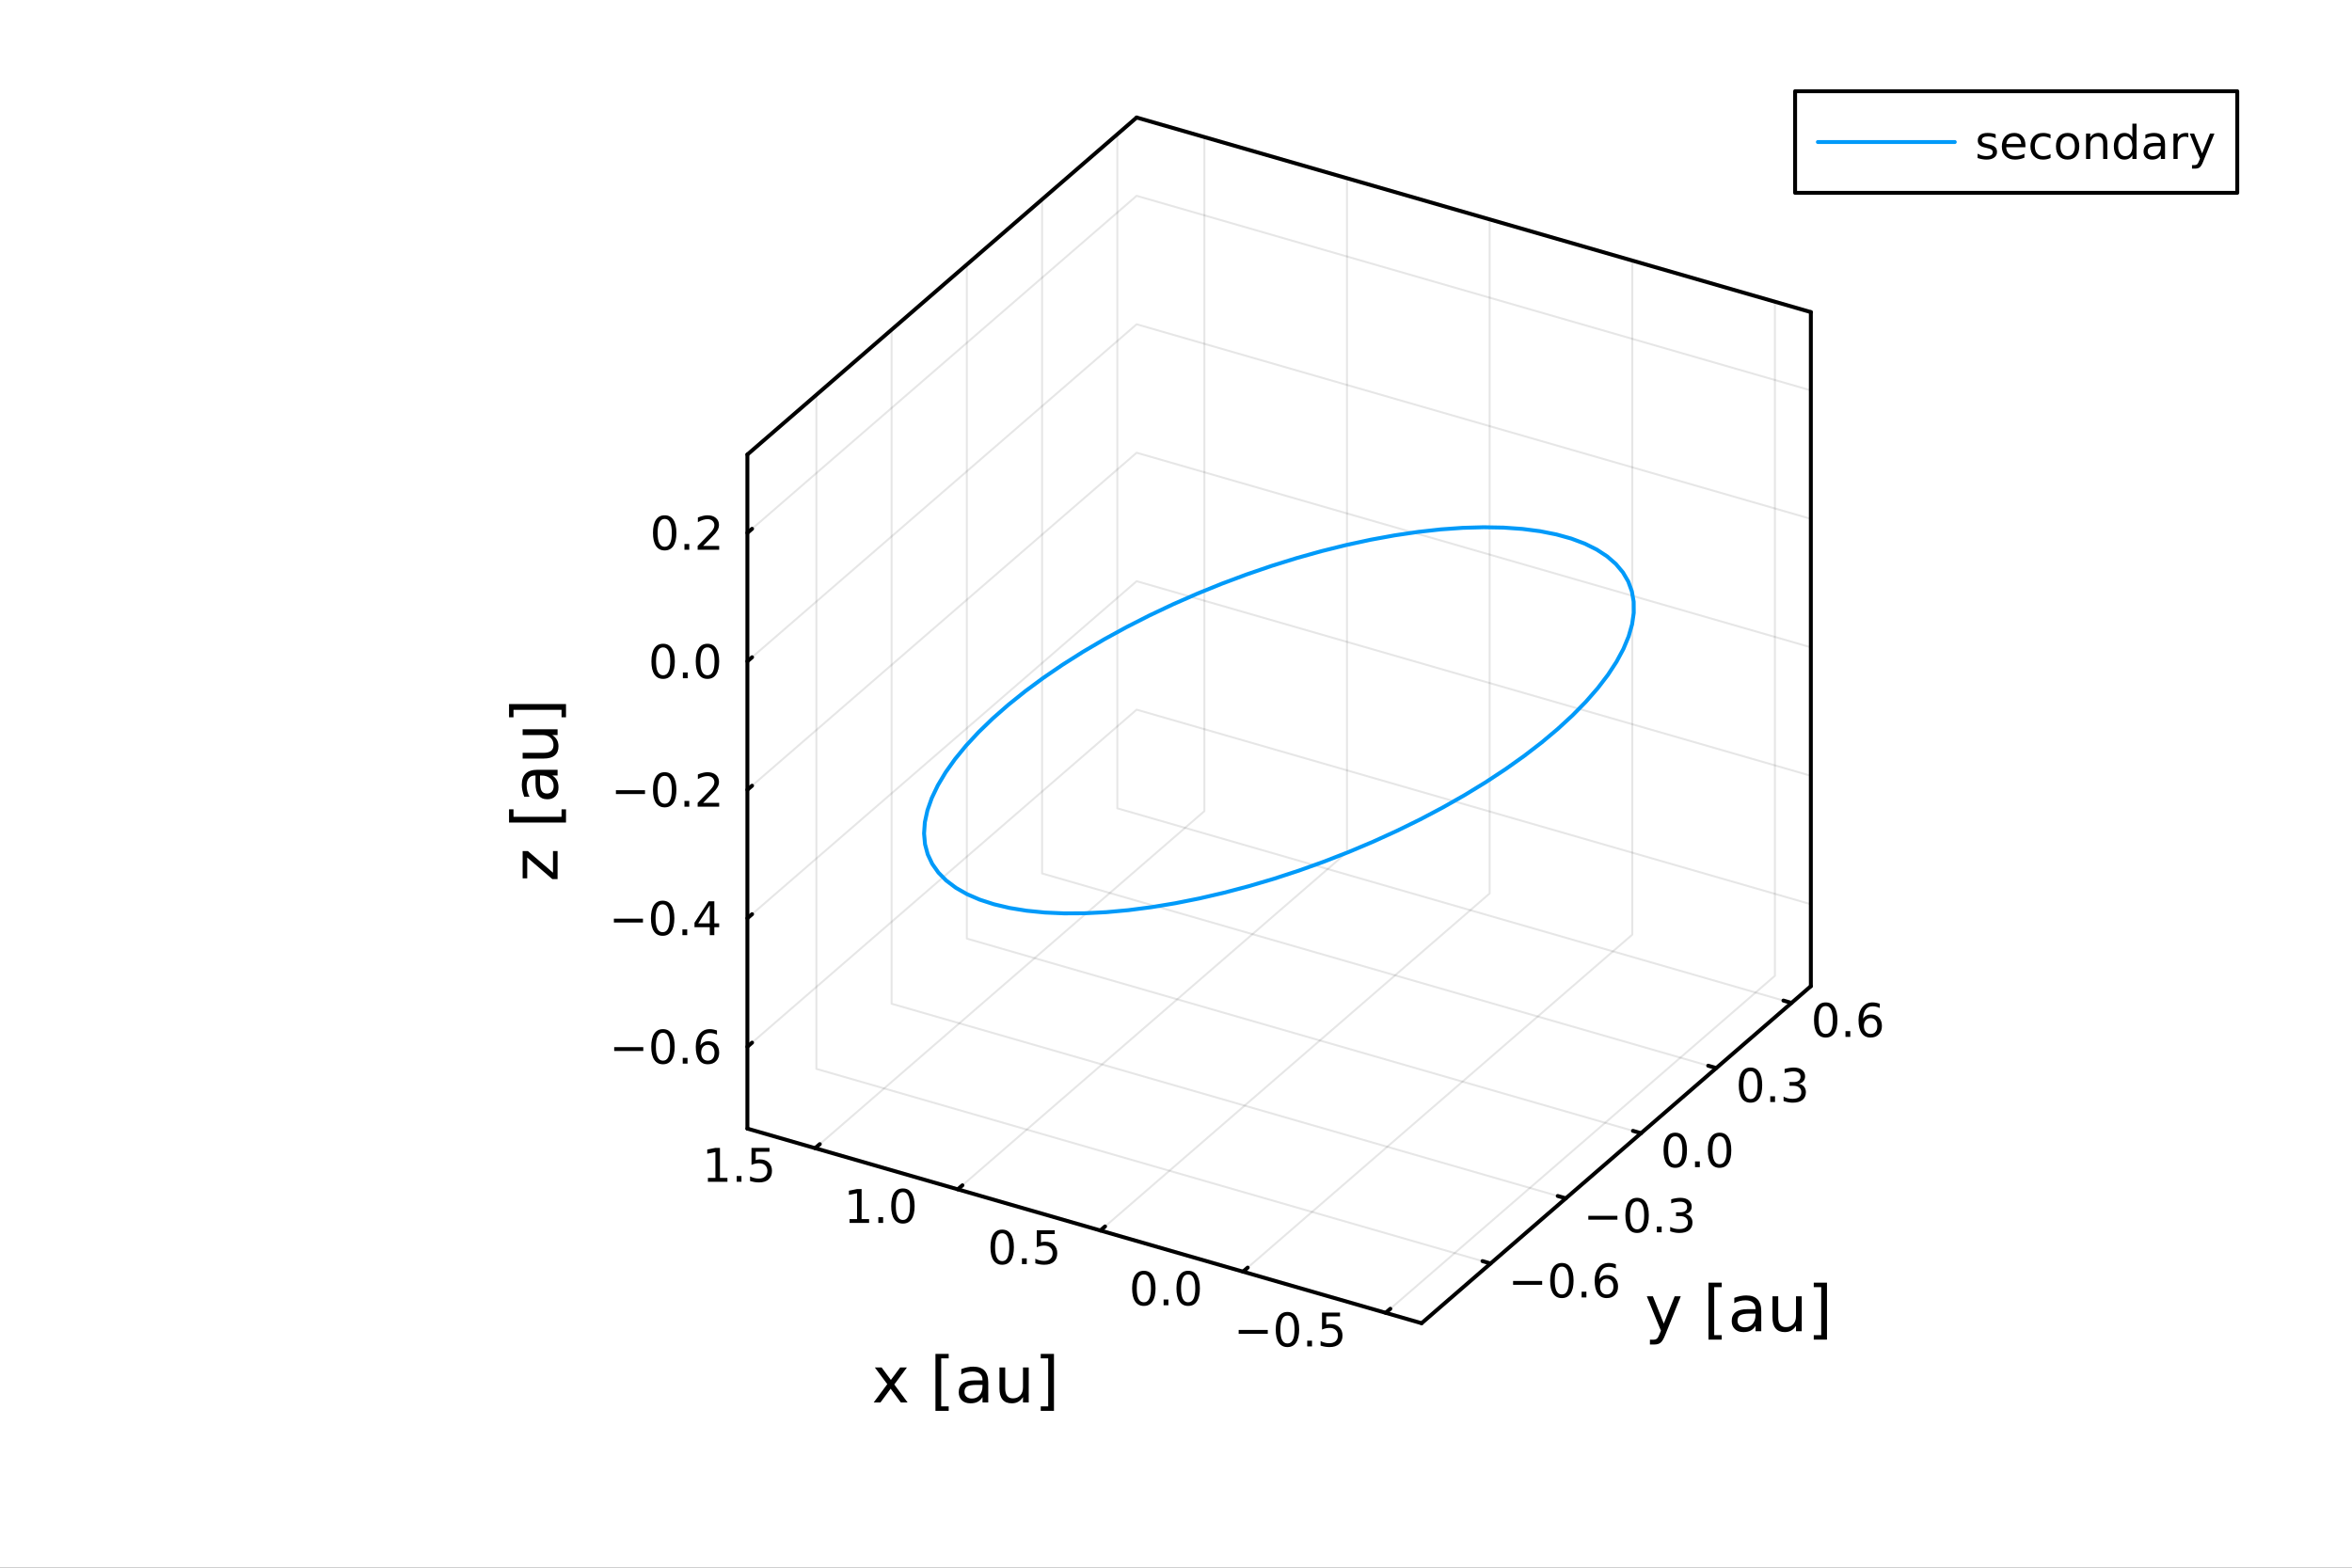 <?xml version="1.0" encoding="utf-8"?>
<svg xmlns="http://www.w3.org/2000/svg" xmlns:xlink="http://www.w3.org/1999/xlink" width="600" height="400" viewBox="0 0 2400 1600">
<rect x="0" y="0" width="2400" height="1600" fill="#333333" stroke="none"/>
<defs>
  <clipPath id="clip760">
    <rect x="0" y="0" width="2400" height="1600"/>
  </clipPath>
</defs>
<path clip-path="url(#clip760)" d="M0 1600 L2400 1600 L2400 0 L0 0  Z" fill="#ffffff" fill-rule="evenodd" fill-opacity="1"/>
<defs>
  <clipPath id="clip761">
    <rect x="480" y="0" width="1681" height="1600"/>
  </clipPath>
</defs>
<defs>
  <clipPath id="clip762">
    <rect x="257" y="47" width="2096" height="1377"/>
  </clipPath>
</defs>
<path clip-path="url(#clip762)" d="M2256.96 1184.28 L2256.96 297.847 L1920.84 -145.37 L1338.68 110.521 L1338.68 996.954 L1674.79 1440.17 L2256.96 1184.28  Z" fill="#ffffff" fill-rule="evenodd" fill-opacity="1"/>
<polyline clip-path="url(#clip762)" style="stroke:#000000; stroke-linecap:round; stroke-linejoin:round; stroke-width:2; stroke-opacity:0.1; fill:none" points="1413.92,1339.9 1811.12,995.913 1811.12,307.945 "/>
<polyline clip-path="url(#clip762)" style="stroke:#000000; stroke-linecap:round; stroke-linejoin:round; stroke-width:2; stroke-opacity:0.1; fill:none" points="1268.38,1297.88 1665.58,953.899 1665.58,265.931 "/>
<polyline clip-path="url(#clip762)" style="stroke:#000000; stroke-linecap:round; stroke-linejoin:round; stroke-width:2; stroke-opacity:0.1; fill:none" points="1122.84,1255.87 1520.04,911.885 1520.04,223.917 "/>
<polyline clip-path="url(#clip762)" style="stroke:#000000; stroke-linecap:round; stroke-linejoin:round; stroke-width:2; stroke-opacity:0.1; fill:none" points="977.297,1213.85 1374.5,869.87 1374.5,181.903 "/>
<polyline clip-path="url(#clip762)" style="stroke:#000000; stroke-linecap:round; stroke-linejoin:round; stroke-width:2; stroke-opacity:0.1; fill:none" points="831.755,1171.84 1228.95,827.856 1228.95,139.888 "/>
<polyline clip-path="url(#clip760)" style="stroke:#000000; stroke-linecap:round; stroke-linejoin:round; stroke-width:4; stroke-opacity:1; fill:none" points="1450.61,1350.49 762.64,1151.89 "/>
<polyline clip-path="url(#clip760)" style="stroke:#000000; stroke-linecap:round; stroke-linejoin:round; stroke-width:4; stroke-opacity:1; fill:none" points="1847.81,318.536 1159.84,119.936 "/>
<polyline clip-path="url(#clip760)" style="stroke:#000000; stroke-linecap:round; stroke-linejoin:round; stroke-width:4; stroke-opacity:1; fill:none" points="1413.92,1339.9 1418.69,1335.77 "/>
<polyline clip-path="url(#clip760)" style="stroke:#000000; stroke-linecap:round; stroke-linejoin:round; stroke-width:4; stroke-opacity:1; fill:none" points="1268.38,1297.88 1273.15,1293.75 "/>
<polyline clip-path="url(#clip760)" style="stroke:#000000; stroke-linecap:round; stroke-linejoin:round; stroke-width:4; stroke-opacity:1; fill:none" points="1122.84,1255.87 1127.6,1251.74 "/>
<polyline clip-path="url(#clip760)" style="stroke:#000000; stroke-linecap:round; stroke-linejoin:round; stroke-width:4; stroke-opacity:1; fill:none" points="977.297,1213.85 982.063,1209.73 "/>
<polyline clip-path="url(#clip760)" style="stroke:#000000; stroke-linecap:round; stroke-linejoin:round; stroke-width:4; stroke-opacity:1; fill:none" points="831.755,1171.84 836.522,1167.71 "/>
<path clip-path="url(#clip760)" d="M1263.95 1357.35 L1293.63 1357.35 L1293.63 1361.29 L1263.95 1361.29 L1263.95 1357.35 Z" fill="#000000" fill-rule="nonzero" fill-opacity="1" /><path clip-path="url(#clip760)" d="M1313.72 1342.7 Q1310.11 1342.7 1308.28 1346.26 Q1306.48 1349.81 1306.48 1356.94 Q1306.48 1364.04 1308.28 1367.61 Q1310.11 1371.15 1313.72 1371.15 Q1317.36 1371.15 1319.16 1367.61 Q1320.99 1364.04 1320.99 1356.94 Q1320.99 1349.81 1319.16 1346.26 Q1317.36 1342.7 1313.72 1342.7 M1313.72 1339 Q1319.53 1339 1322.59 1343.6 Q1325.67 1348.19 1325.67 1356.94 Q1325.67 1365.66 1322.59 1370.27 Q1319.53 1374.85 1313.72 1374.85 Q1307.91 1374.85 1304.83 1370.27 Q1301.78 1365.66 1301.78 1356.94 Q1301.78 1348.19 1304.83 1343.6 Q1307.91 1339 1313.72 1339 Z" fill="#000000" fill-rule="nonzero" fill-opacity="1" /><path clip-path="url(#clip760)" d="M1333.89 1368.3 L1338.77 1368.3 L1338.77 1374.18 L1333.89 1374.18 L1333.89 1368.3 Z" fill="#000000" fill-rule="nonzero" fill-opacity="1" /><path clip-path="url(#clip760)" d="M1349 1339.62 L1367.36 1339.62 L1367.36 1343.56 L1353.28 1343.56 L1353.28 1352.03 Q1354.3 1351.68 1355.32 1351.52 Q1356.34 1351.33 1357.36 1351.33 Q1363.14 1351.33 1366.52 1354.51 Q1369.9 1357.68 1369.9 1363.09 Q1369.9 1368.67 1366.43 1371.77 Q1362.96 1374.85 1356.64 1374.85 Q1354.46 1374.85 1352.2 1374.48 Q1349.95 1374.11 1347.54 1373.37 L1347.54 1368.67 Q1349.63 1369.81 1351.85 1370.36 Q1354.07 1370.92 1356.55 1370.92 Q1360.55 1370.92 1362.89 1368.81 Q1365.23 1366.7 1365.23 1363.09 Q1365.23 1359.48 1362.89 1357.38 Q1360.55 1355.27 1356.55 1355.27 Q1354.67 1355.27 1352.8 1355.69 Q1350.95 1356.1 1349 1356.98 L1349 1339.62 Z" fill="#000000" fill-rule="nonzero" fill-opacity="1" /><path clip-path="url(#clip760)" d="M1167.19 1300.69 Q1163.58 1300.69 1161.75 1304.25 Q1159.94 1307.79 1159.94 1314.92 Q1159.94 1322.03 1161.75 1325.59 Q1163.58 1329.13 1167.19 1329.13 Q1170.82 1329.13 1172.63 1325.59 Q1174.45 1322.03 1174.45 1314.92 Q1174.45 1307.79 1172.63 1304.25 Q1170.82 1300.69 1167.19 1300.69 M1167.19 1296.98 Q1173 1296.98 1176.05 1301.59 Q1179.13 1306.17 1179.13 1314.92 Q1179.13 1323.65 1176.05 1328.25 Q1173 1332.84 1167.19 1332.84 Q1161.38 1332.84 1158.3 1328.25 Q1155.24 1323.65 1155.24 1314.92 Q1155.24 1306.17 1158.3 1301.59 Q1161.38 1296.98 1167.19 1296.98 Z" fill="#000000" fill-rule="nonzero" fill-opacity="1" /><path clip-path="url(#clip760)" d="M1187.35 1326.29 L1192.23 1326.29 L1192.23 1332.17 L1187.35 1332.17 L1187.35 1326.29 Z" fill="#000000" fill-rule="nonzero" fill-opacity="1" /><path clip-path="url(#clip760)" d="M1212.42 1300.69 Q1208.81 1300.69 1206.98 1304.25 Q1205.17 1307.79 1205.17 1314.92 Q1205.17 1322.03 1206.98 1325.59 Q1208.81 1329.13 1212.42 1329.13 Q1216.05 1329.13 1217.86 1325.59 Q1219.69 1322.03 1219.69 1314.92 Q1219.69 1307.79 1217.86 1304.25 Q1216.05 1300.69 1212.42 1300.69 M1212.42 1296.98 Q1218.23 1296.98 1221.28 1301.59 Q1224.36 1306.17 1224.36 1314.92 Q1224.36 1323.65 1221.28 1328.25 Q1218.23 1332.84 1212.42 1332.84 Q1206.61 1332.84 1203.53 1328.25 Q1200.47 1323.65 1200.47 1314.92 Q1200.47 1306.17 1203.53 1301.59 Q1206.61 1296.98 1212.42 1296.98 Z" fill="#000000" fill-rule="nonzero" fill-opacity="1" /><path clip-path="url(#clip760)" d="M1022.64 1258.67 Q1019.03 1258.67 1017.2 1262.24 Q1015.4 1265.78 1015.4 1272.91 Q1015.4 1280.01 1017.2 1283.58 Q1019.03 1287.12 1022.64 1287.12 Q1026.27 1287.12 1028.08 1283.58 Q1029.91 1280.01 1029.91 1272.91 Q1029.91 1265.78 1028.08 1262.24 Q1026.27 1258.67 1022.64 1258.67 M1022.64 1254.97 Q1028.45 1254.97 1031.51 1259.57 Q1034.58 1264.16 1034.58 1272.91 Q1034.58 1281.63 1031.51 1286.24 Q1028.45 1290.82 1022.64 1290.82 Q1016.83 1290.82 1013.75 1286.24 Q1010.7 1281.63 1010.7 1272.91 Q1010.7 1264.16 1013.75 1259.57 Q1016.83 1254.97 1022.64 1254.97 Z" fill="#000000" fill-rule="nonzero" fill-opacity="1" /><path clip-path="url(#clip760)" d="M1042.8 1284.27 L1047.69 1284.27 L1047.69 1290.15 L1042.8 1290.15 L1042.8 1284.27 Z" fill="#000000" fill-rule="nonzero" fill-opacity="1" /><path clip-path="url(#clip760)" d="M1057.92 1255.59 L1076.27 1255.59 L1076.27 1259.53 L1062.2 1259.53 L1062.2 1268 Q1063.22 1267.65 1064.24 1267.49 Q1065.26 1267.31 1066.27 1267.31 Q1072.06 1267.31 1075.44 1270.48 Q1078.82 1273.65 1078.82 1279.06 Q1078.82 1284.64 1075.35 1287.75 Q1071.88 1290.82 1065.56 1290.82 Q1063.38 1290.82 1061.11 1290.45 Q1058.87 1290.08 1056.46 1289.34 L1056.46 1284.64 Q1058.54 1285.78 1060.77 1286.33 Q1062.99 1286.89 1065.46 1286.89 Q1069.47 1286.89 1071.81 1284.78 Q1074.14 1282.68 1074.14 1279.06 Q1074.14 1275.45 1071.81 1273.35 Q1069.47 1271.24 1065.46 1271.24 Q1063.59 1271.24 1061.71 1271.66 Q1059.86 1272.07 1057.92 1272.95 L1057.92 1255.59 Z" fill="#000000" fill-rule="nonzero" fill-opacity="1" /><path clip-path="url(#clip760)" d="M866.914 1244.2 L874.553 1244.2 L874.553 1217.84 L866.243 1219.5 L866.243 1215.25 L874.507 1213.58 L879.182 1213.58 L879.182 1244.2 L886.821 1244.2 L886.821 1248.14 L866.914 1248.14 L866.914 1244.2 Z" fill="#000000" fill-rule="nonzero" fill-opacity="1" /><path clip-path="url(#clip760)" d="M896.266 1242.26 L901.15 1242.26 L901.15 1248.14 L896.266 1248.14 L896.266 1242.26 Z" fill="#000000" fill-rule="nonzero" fill-opacity="1" /><path clip-path="url(#clip760)" d="M921.335 1216.66 Q917.724 1216.66 915.895 1220.22 Q914.09 1223.76 914.09 1230.89 Q914.09 1238 915.895 1241.56 Q917.724 1245.11 921.335 1245.11 Q924.969 1245.11 926.775 1241.56 Q928.603 1238 928.603 1230.89 Q928.603 1223.76 926.775 1220.22 Q924.969 1216.66 921.335 1216.66 M921.335 1212.95 Q927.145 1212.95 930.201 1217.56 Q933.279 1222.14 933.279 1230.89 Q933.279 1239.62 930.201 1244.23 Q927.145 1248.81 921.335 1248.81 Q915.525 1248.81 912.446 1244.23 Q909.391 1239.62 909.391 1230.89 Q909.391 1222.14 912.446 1217.56 Q915.525 1212.95 921.335 1212.95 Z" fill="#000000" fill-rule="nonzero" fill-opacity="1" /><path clip-path="url(#clip760)" d="M722.368 1202.19 L730.007 1202.19 L730.007 1175.82 L721.697 1177.49 L721.697 1173.23 L729.961 1171.56 L734.636 1171.56 L734.636 1202.19 L742.275 1202.19 L742.275 1206.12 L722.368 1206.12 L722.368 1202.19 Z" fill="#000000" fill-rule="nonzero" fill-opacity="1" /><path clip-path="url(#clip760)" d="M751.72 1200.24 L756.604 1200.24 L756.604 1206.12 L751.72 1206.12 L751.72 1200.24 Z" fill="#000000" fill-rule="nonzero" fill-opacity="1" /><path clip-path="url(#clip760)" d="M766.835 1171.56 L785.192 1171.56 L785.192 1175.5 L771.118 1175.5 L771.118 1183.97 Q772.136 1183.62 773.155 1183.46 Q774.173 1183.28 775.192 1183.28 Q780.979 1183.28 784.358 1186.45 Q787.738 1189.62 787.738 1195.04 Q787.738 1200.62 784.266 1203.72 Q780.794 1206.8 774.474 1206.8 Q772.298 1206.8 770.03 1206.43 Q767.784 1206.05 765.377 1205.31 L765.377 1200.62 Q767.46 1201.75 769.683 1202.3 Q771.905 1202.86 774.382 1202.86 Q778.386 1202.86 780.724 1200.75 Q783.062 1198.65 783.062 1195.04 Q783.062 1191.43 780.724 1189.32 Q778.386 1187.21 774.382 1187.21 Q772.507 1187.21 770.632 1187.63 Q768.78 1188.05 766.835 1188.93 L766.835 1171.56 Z" fill="#000000" fill-rule="nonzero" fill-opacity="1" /><path clip-path="url(#clip760)" d="M925.433 1395.68 L912.542 1413.03 L926.101 1431.33 L919.194 1431.33 L908.818 1417.33 L898.442 1431.33 L891.535 1431.33 L905.381 1412.68 L892.713 1395.68 L899.62 1395.68 L909.073 1408.38 L918.526 1395.68 L925.433 1395.68 Z" fill="#000000" fill-rule="nonzero" fill-opacity="1" /><path clip-path="url(#clip760)" d="M954.556 1381.81 L968.051 1381.81 L968.051 1386.36 L960.412 1386.36 L960.412 1435.37 L968.051 1435.37 L968.051 1439.93 L954.556 1439.93 L954.556 1381.81 Z" fill="#000000" fill-rule="nonzero" fill-opacity="1" /><path clip-path="url(#clip760)" d="M996.729 1413.41 Q989.631 1413.41 986.894 1415.04 Q984.156 1416.66 984.156 1420.57 Q984.156 1423.69 986.193 1425.54 Q988.262 1427.35 991.795 1427.35 Q996.665 1427.35 999.593 1423.92 Q1002.55 1420.45 1002.55 1414.72 L1002.55 1413.41 L996.729 1413.41 M1008.41 1410.99 L1008.41 1431.33 L1002.55 1431.33 L1002.55 1425.92 Q1000.55 1429.17 997.556 1430.73 Q994.564 1432.25 990.236 1432.25 Q984.761 1432.25 981.515 1429.2 Q978.3 1426.11 978.3 1420.96 Q978.3 1414.94 982.31 1411.88 Q986.352 1408.83 994.341 1408.83 L1002.55 1408.83 L1002.55 1408.26 Q1002.55 1404.21 999.88 1402.02 Q997.238 1399.79 992.432 1399.79 Q989.376 1399.79 986.48 1400.52 Q983.583 1401.25 980.91 1402.72 L980.91 1397.31 Q984.124 1396.07 987.148 1395.46 Q990.172 1394.82 993.036 1394.82 Q1000.77 1394.82 1004.59 1398.83 Q1008.41 1402.85 1008.41 1410.99 Z" fill="#000000" fill-rule="nonzero" fill-opacity="1" /><path clip-path="url(#clip760)" d="M1019.87 1417.26 L1019.87 1395.68 L1025.72 1395.68 L1025.72 1417.04 Q1025.72 1422.1 1027.7 1424.65 Q1029.67 1427.16 1033.62 1427.16 Q1038.36 1427.16 1041.1 1424.14 Q1043.87 1421.11 1043.87 1415.9 L1043.87 1395.68 L1049.72 1395.68 L1049.72 1431.33 L1043.87 1431.33 L1043.87 1425.86 Q1041.73 1429.1 1038.9 1430.7 Q1036.1 1432.25 1032.38 1432.25 Q1026.23 1432.25 1023.05 1428.44 Q1019.87 1424.62 1019.87 1417.26 M1034.6 1394.82 L1034.6 1394.82 Z" fill="#000000" fill-rule="nonzero" fill-opacity="1" /><path clip-path="url(#clip760)" d="M1075.47 1381.81 L1075.47 1439.93 L1061.98 1439.93 L1061.98 1435.37 L1069.58 1435.37 L1069.58 1386.36 L1061.98 1386.36 L1061.98 1381.81 L1075.47 1381.81 Z" fill="#000000" fill-rule="nonzero" fill-opacity="1" /><polyline clip-path="url(#clip762)" style="stroke:#000000; stroke-linecap:round; stroke-linejoin:round; stroke-width:2; stroke-opacity:0.1; fill:none" points="1521.02,1289.51 833.053,1090.91 833.053,402.941 "/>
<polyline clip-path="url(#clip762)" style="stroke:#000000; stroke-linecap:round; stroke-linejoin:round; stroke-width:2; stroke-opacity:0.1; fill:none" points="1597.79,1223.03 909.821,1024.43 909.821,336.458 "/>
<polyline clip-path="url(#clip762)" style="stroke:#000000; stroke-linecap:round; stroke-linejoin:round; stroke-width:2; stroke-opacity:0.1; fill:none" points="1674.56,1156.54 986.588,957.943 986.588,269.976 "/>
<polyline clip-path="url(#clip762)" style="stroke:#000000; stroke-linecap:round; stroke-linejoin:round; stroke-width:2; stroke-opacity:0.1; fill:none" points="1751.32,1090.06 1063.36,891.461 1063.36,203.493 "/>
<polyline clip-path="url(#clip762)" style="stroke:#000000; stroke-linecap:round; stroke-linejoin:round; stroke-width:2; stroke-opacity:0.1; fill:none" points="1828.09,1023.58 1140.12,824.978 1140.12,137.011 "/>
<polyline clip-path="url(#clip760)" style="stroke:#000000; stroke-linecap:round; stroke-linejoin:round; stroke-width:4; stroke-opacity:1; fill:none" points="1450.61,1350.49 1847.81,1006.5 "/>
<polyline clip-path="url(#clip760)" style="stroke:#000000; stroke-linecap:round; stroke-linejoin:round; stroke-width:4; stroke-opacity:1; fill:none" points="762.64,463.92 1159.84,119.936 "/>
<polyline clip-path="url(#clip760)" style="stroke:#000000; stroke-linecap:round; stroke-linejoin:round; stroke-width:4; stroke-opacity:1; fill:none" points="1521.02,1289.51 1512.77,1287.12 "/>
<polyline clip-path="url(#clip760)" style="stroke:#000000; stroke-linecap:round; stroke-linejoin:round; stroke-width:4; stroke-opacity:1; fill:none" points="1597.79,1223.03 1589.53,1220.64 "/>
<polyline clip-path="url(#clip760)" style="stroke:#000000; stroke-linecap:round; stroke-linejoin:round; stroke-width:4; stroke-opacity:1; fill:none" points="1674.56,1156.54 1666.3,1154.16 "/>
<polyline clip-path="url(#clip760)" style="stroke:#000000; stroke-linecap:round; stroke-linejoin:round; stroke-width:4; stroke-opacity:1; fill:none" points="1751.32,1090.06 1743.07,1087.68 "/>
<polyline clip-path="url(#clip760)" style="stroke:#000000; stroke-linecap:round; stroke-linejoin:round; stroke-width:4; stroke-opacity:1; fill:none" points="1828.09,1023.58 1819.84,1021.19 "/>
<path clip-path="url(#clip760)" d="M1543.97 1307.36 L1573.64 1307.36 L1573.64 1311.3 L1543.97 1311.3 L1543.97 1307.36 Z" fill="#000000" fill-rule="nonzero" fill-opacity="1" /><path clip-path="url(#clip760)" d="M1593.74 1292.71 Q1590.13 1292.71 1588.3 1296.27 Q1586.49 1299.82 1586.49 1306.94 Q1586.49 1314.05 1588.3 1317.62 Q1590.13 1321.16 1593.74 1321.16 Q1597.37 1321.16 1599.18 1317.62 Q1601.01 1314.05 1601.01 1306.94 Q1601.01 1299.82 1599.18 1296.27 Q1597.37 1292.71 1593.74 1292.71 M1593.74 1289.01 Q1599.55 1289.01 1602.6 1293.61 Q1605.68 1298.19 1605.68 1306.94 Q1605.68 1315.67 1602.6 1320.28 Q1599.55 1324.86 1593.74 1324.86 Q1587.93 1324.86 1584.85 1320.28 Q1581.79 1315.67 1581.79 1306.94 Q1581.79 1298.19 1584.85 1293.61 Q1587.93 1289.01 1593.74 1289.01 Z" fill="#000000" fill-rule="nonzero" fill-opacity="1" /><path clip-path="url(#clip760)" d="M1613.9 1318.31 L1618.78 1318.31 L1618.78 1324.19 L1613.9 1324.19 L1613.9 1318.31 Z" fill="#000000" fill-rule="nonzero" fill-opacity="1" /><path clip-path="url(#clip760)" d="M1639.55 1305.05 Q1636.4 1305.05 1634.55 1307.2 Q1632.72 1309.35 1632.72 1313.1 Q1632.72 1316.83 1634.55 1319 Q1636.4 1321.16 1639.55 1321.16 Q1642.7 1321.16 1644.52 1319 Q1646.38 1316.83 1646.38 1313.1 Q1646.38 1309.35 1644.52 1307.2 Q1642.7 1305.05 1639.55 1305.05 M1648.83 1290.39 L1648.83 1294.65 Q1647.07 1293.82 1645.26 1293.38 Q1643.48 1292.94 1641.72 1292.94 Q1637.09 1292.94 1634.64 1296.07 Q1632.21 1299.19 1631.86 1305.51 Q1633.23 1303.5 1635.29 1302.43 Q1637.35 1301.34 1639.82 1301.34 Q1645.03 1301.34 1648.04 1304.51 Q1651.07 1307.66 1651.07 1313.1 Q1651.07 1318.43 1647.93 1321.64 Q1644.78 1324.86 1639.55 1324.86 Q1633.55 1324.86 1630.38 1320.28 Q1627.21 1315.67 1627.21 1306.94 Q1627.21 1298.75 1631.1 1293.89 Q1634.99 1289.01 1641.54 1289.01 Q1643.3 1289.01 1645.08 1289.35 Q1646.89 1289.7 1648.83 1290.39 Z" fill="#000000" fill-rule="nonzero" fill-opacity="1" /><path clip-path="url(#clip760)" d="M1620.74 1240.88 L1650.41 1240.88 L1650.41 1244.81 L1620.74 1244.81 L1620.74 1240.88 Z" fill="#000000" fill-rule="nonzero" fill-opacity="1" /><path clip-path="url(#clip760)" d="M1670.5 1226.23 Q1666.89 1226.23 1665.06 1229.79 Q1663.26 1233.33 1663.26 1240.46 Q1663.26 1247.57 1665.06 1251.13 Q1666.89 1254.68 1670.5 1254.68 Q1674.14 1254.68 1675.94 1251.13 Q1677.77 1247.57 1677.77 1240.46 Q1677.77 1233.33 1675.94 1229.79 Q1674.14 1226.23 1670.5 1226.23 M1670.5 1222.52 Q1676.31 1222.52 1679.37 1227.13 Q1682.45 1231.71 1682.45 1240.46 Q1682.45 1249.19 1679.37 1253.8 Q1676.31 1258.38 1670.5 1258.38 Q1664.69 1258.38 1661.62 1253.8 Q1658.56 1249.19 1658.56 1240.46 Q1658.56 1231.71 1661.62 1227.13 Q1664.69 1222.52 1670.5 1222.52 Z" fill="#000000" fill-rule="nonzero" fill-opacity="1" /><path clip-path="url(#clip760)" d="M1690.67 1251.83 L1695.55 1251.83 L1695.55 1257.71 L1690.67 1257.71 L1690.67 1251.83 Z" fill="#000000" fill-rule="nonzero" fill-opacity="1" /><path clip-path="url(#clip760)" d="M1719.9 1239.07 Q1723.26 1239.79 1725.13 1242.06 Q1727.03 1244.33 1727.03 1247.66 Q1727.03 1252.78 1723.51 1255.58 Q1719.99 1258.38 1713.51 1258.38 Q1711.34 1258.38 1709.02 1257.94 Q1706.73 1257.52 1704.28 1256.67 L1704.28 1252.15 Q1706.22 1253.29 1708.54 1253.86 Q1710.85 1254.44 1713.37 1254.44 Q1717.77 1254.44 1720.06 1252.71 Q1722.38 1250.97 1722.38 1247.66 Q1722.38 1244.61 1720.23 1242.89 Q1718.1 1241.16 1714.28 1241.16 L1710.25 1241.16 L1710.25 1237.31 L1714.46 1237.31 Q1717.91 1237.31 1719.74 1235.95 Q1721.57 1234.56 1721.57 1231.97 Q1721.57 1229.3 1719.67 1227.89 Q1717.8 1226.46 1714.28 1226.46 Q1712.36 1226.46 1710.16 1226.87 Q1707.96 1227.29 1705.32 1228.17 L1705.32 1224 Q1707.98 1223.26 1710.3 1222.89 Q1712.63 1222.52 1714.69 1222.52 Q1720.02 1222.52 1723.12 1224.95 Q1726.22 1227.36 1726.22 1231.48 Q1726.22 1234.35 1724.58 1236.34 Q1722.93 1238.31 1719.9 1239.07 Z" fill="#000000" fill-rule="nonzero" fill-opacity="1" /><path clip-path="url(#clip760)" d="M1709.45 1159.74 Q1705.84 1159.74 1704.01 1163.31 Q1702.2 1166.85 1702.2 1173.98 Q1702.2 1181.09 1704.01 1184.65 Q1705.84 1188.19 1709.45 1188.19 Q1713.08 1188.19 1714.89 1184.65 Q1716.72 1181.09 1716.72 1173.98 Q1716.72 1166.85 1714.89 1163.31 Q1713.08 1159.74 1709.45 1159.74 M1709.45 1156.04 Q1715.26 1156.04 1718.31 1160.65 Q1721.39 1165.23 1721.39 1173.98 Q1721.39 1182.71 1718.31 1187.31 Q1715.26 1191.9 1709.45 1191.9 Q1703.64 1191.9 1700.56 1187.31 Q1697.5 1182.71 1697.5 1173.98 Q1697.5 1165.23 1700.56 1160.65 Q1703.64 1156.04 1709.45 1156.04 Z" fill="#000000" fill-rule="nonzero" fill-opacity="1" /><path clip-path="url(#clip760)" d="M1729.61 1185.35 L1734.49 1185.35 L1734.49 1191.23 L1729.61 1191.23 L1729.61 1185.35 Z" fill="#000000" fill-rule="nonzero" fill-opacity="1" /><path clip-path="url(#clip760)" d="M1754.68 1159.74 Q1751.07 1159.74 1749.24 1163.31 Q1747.43 1166.85 1747.43 1173.98 Q1747.43 1181.09 1749.24 1184.65 Q1751.07 1188.19 1754.68 1188.19 Q1758.31 1188.19 1760.12 1184.65 Q1761.95 1181.09 1761.95 1173.98 Q1761.95 1166.85 1760.12 1163.31 Q1758.31 1159.74 1754.68 1159.74 M1754.68 1156.04 Q1760.49 1156.04 1763.54 1160.65 Q1766.62 1165.23 1766.62 1173.98 Q1766.62 1182.71 1763.54 1187.31 Q1760.49 1191.9 1754.68 1191.9 Q1748.87 1191.9 1745.79 1187.31 Q1742.73 1182.71 1742.73 1173.98 Q1742.73 1165.23 1745.79 1160.65 Q1748.87 1156.04 1754.68 1156.04 Z" fill="#000000" fill-rule="nonzero" fill-opacity="1" /><path clip-path="url(#clip760)" d="M1786.22 1093.26 Q1782.6 1093.26 1780.78 1096.83 Q1778.97 1100.37 1778.97 1107.5 Q1778.97 1114.6 1780.78 1118.17 Q1782.6 1121.71 1786.22 1121.71 Q1789.85 1121.71 1791.66 1118.17 Q1793.48 1114.6 1793.48 1107.5 Q1793.48 1100.37 1791.66 1096.83 Q1789.85 1093.26 1786.22 1093.26 M1786.22 1089.56 Q1792.03 1089.56 1795.08 1094.16 Q1798.16 1098.75 1798.16 1107.5 Q1798.16 1116.22 1795.08 1120.83 Q1792.03 1125.41 1786.22 1125.41 Q1780.41 1125.41 1777.33 1120.83 Q1774.27 1116.22 1774.27 1107.5 Q1774.27 1098.75 1777.33 1094.16 Q1780.41 1089.56 1786.22 1089.56 Z" fill="#000000" fill-rule="nonzero" fill-opacity="1" /><path clip-path="url(#clip760)" d="M1806.38 1118.86 L1811.26 1118.86 L1811.26 1124.74 L1806.38 1124.74 L1806.38 1118.86 Z" fill="#000000" fill-rule="nonzero" fill-opacity="1" /><path clip-path="url(#clip760)" d="M1835.61 1106.11 Q1838.97 1106.83 1840.84 1109.09 Q1842.74 1111.36 1842.74 1114.7 Q1842.74 1119.81 1839.22 1122.61 Q1835.71 1125.41 1829.22 1125.41 Q1827.05 1125.41 1824.73 1124.97 Q1822.44 1124.56 1819.99 1123.7 L1819.99 1119.19 Q1821.93 1120.32 1824.25 1120.9 Q1826.56 1121.48 1829.09 1121.48 Q1833.48 1121.48 1835.78 1119.74 Q1838.09 1118.01 1838.09 1114.7 Q1838.09 1111.64 1835.94 1109.93 Q1833.81 1108.19 1829.99 1108.19 L1825.96 1108.19 L1825.96 1104.35 L1830.17 1104.35 Q1833.62 1104.35 1835.45 1102.98 Q1837.28 1101.59 1837.28 1099 Q1837.28 1096.34 1835.38 1094.93 Q1833.51 1093.49 1829.99 1093.49 Q1828.07 1093.49 1825.87 1093.91 Q1823.67 1094.33 1821.03 1095.21 L1821.03 1091.04 Q1823.69 1090.3 1826.01 1089.93 Q1828.34 1089.56 1830.4 1089.56 Q1835.73 1089.56 1838.83 1091.99 Q1841.93 1094.4 1841.93 1098.52 Q1841.93 1101.39 1840.29 1103.38 Q1838.65 1105.34 1835.61 1106.11 Z" fill="#000000" fill-rule="nonzero" fill-opacity="1" /><path clip-path="url(#clip760)" d="M1862.98 1026.78 Q1859.37 1026.78 1857.54 1030.34 Q1855.74 1033.89 1855.74 1041.01 Q1855.74 1048.12 1857.54 1051.69 Q1859.37 1055.23 1862.98 1055.23 Q1866.62 1055.23 1868.42 1051.69 Q1870.25 1048.12 1870.25 1041.01 Q1870.25 1033.89 1868.42 1030.34 Q1866.62 1026.78 1862.98 1026.78 M1862.98 1023.08 Q1868.79 1023.08 1871.85 1027.68 Q1874.93 1032.26 1874.93 1041.01 Q1874.93 1049.74 1871.85 1054.35 Q1868.79 1058.93 1862.98 1058.93 Q1857.17 1058.93 1854.09 1054.35 Q1851.04 1049.74 1851.04 1041.01 Q1851.04 1032.26 1854.09 1027.68 Q1857.17 1023.08 1862.98 1023.08 Z" fill="#000000" fill-rule="nonzero" fill-opacity="1" /><path clip-path="url(#clip760)" d="M1883.14 1052.38 L1888.03 1052.38 L1888.03 1058.26 L1883.14 1058.26 L1883.14 1052.38 Z" fill="#000000" fill-rule="nonzero" fill-opacity="1" /><path clip-path="url(#clip760)" d="M1908.79 1039.12 Q1905.64 1039.12 1903.79 1041.27 Q1901.96 1043.42 1901.96 1047.17 Q1901.96 1050.9 1903.79 1053.07 Q1905.64 1055.23 1908.79 1055.23 Q1911.94 1055.23 1913.77 1053.07 Q1915.62 1050.9 1915.62 1047.17 Q1915.62 1043.42 1913.77 1041.27 Q1911.94 1039.12 1908.79 1039.12 M1918.08 1024.46 L1918.08 1028.72 Q1916.32 1027.89 1914.51 1027.45 Q1912.73 1027.01 1910.97 1027.01 Q1906.34 1027.01 1903.89 1030.14 Q1901.45 1033.26 1901.11 1039.58 Q1902.47 1037.57 1904.53 1036.5 Q1906.59 1035.41 1909.07 1035.41 Q1914.28 1035.41 1917.29 1038.58 Q1920.32 1041.73 1920.32 1047.17 Q1920.32 1052.5 1917.17 1055.71 Q1914.02 1058.93 1908.79 1058.93 Q1902.8 1058.93 1899.63 1054.35 Q1896.45 1049.74 1896.45 1041.01 Q1896.45 1032.82 1900.34 1027.96 Q1904.23 1023.08 1910.78 1023.08 Q1912.54 1023.08 1914.33 1023.42 Q1916.13 1023.77 1918.08 1024.46 Z" fill="#000000" fill-rule="nonzero" fill-opacity="1" /><path clip-path="url(#clip760)" d="M1699.42 1361.95 Q1696.94 1368.32 1694.59 1370.26 Q1692.23 1372.2 1688.28 1372.2 L1683.6 1372.2 L1683.6 1367.3 L1687.04 1367.3 Q1689.46 1367.3 1690.8 1366.15 Q1692.13 1365.01 1693.76 1360.74 L1694.81 1358.07 L1680.39 1322.99 L1686.6 1322.99 L1697.74 1350.87 L1708.88 1322.99 L1715.08 1322.99 L1699.42 1361.95 Z" fill="#000000" fill-rule="nonzero" fill-opacity="1" /><path clip-path="url(#clip760)" d="M1743.35 1309.11 L1756.84 1309.11 L1756.84 1313.67 L1749.2 1313.67 L1749.2 1362.68 L1756.84 1362.68 L1756.84 1367.23 L1743.35 1367.23 L1743.35 1309.11 Z" fill="#000000" fill-rule="nonzero" fill-opacity="1" /><path clip-path="url(#clip760)" d="M1785.52 1340.72 Q1778.42 1340.72 1775.68 1342.34 Q1772.95 1343.97 1772.95 1347.88 Q1772.95 1351 1774.98 1352.85 Q1777.05 1354.66 1780.59 1354.66 Q1785.46 1354.66 1788.38 1351.22 Q1791.34 1347.75 1791.34 1342.03 L1791.34 1340.72 L1785.52 1340.72 M1797.2 1338.3 L1797.2 1358.64 L1791.34 1358.64 L1791.34 1353.23 Q1789.34 1356.48 1786.35 1358.03 Q1783.36 1359.56 1779.03 1359.56 Q1773.55 1359.56 1770.31 1356.51 Q1767.09 1353.42 1767.09 1348.26 Q1767.09 1342.25 1771.1 1339.19 Q1775.14 1336.14 1783.13 1336.14 L1791.34 1336.14 L1791.34 1335.56 Q1791.34 1331.52 1788.67 1329.33 Q1786.03 1327.1 1781.22 1327.1 Q1778.17 1327.1 1775.27 1327.83 Q1772.37 1328.56 1769.7 1330.03 L1769.7 1324.61 Q1772.92 1323.37 1775.94 1322.77 Q1778.96 1322.13 1781.83 1322.13 Q1789.56 1322.13 1793.38 1326.14 Q1797.2 1330.15 1797.2 1338.3 Z" fill="#000000" fill-rule="nonzero" fill-opacity="1" /><path clip-path="url(#clip760)" d="M1808.66 1344.57 L1808.66 1322.99 L1814.52 1322.99 L1814.52 1344.35 Q1814.52 1349.41 1816.49 1351.96 Q1818.46 1354.47 1822.41 1354.47 Q1827.15 1354.47 1829.89 1351.45 Q1832.66 1348.42 1832.66 1343.2 L1832.66 1322.99 L1838.51 1322.99 L1838.51 1358.64 L1832.66 1358.64 L1832.66 1353.17 Q1830.53 1356.41 1827.69 1358 Q1824.89 1359.56 1821.17 1359.56 Q1815.02 1359.56 1811.84 1355.74 Q1808.66 1351.92 1808.66 1344.57 M1823.4 1322.13 L1823.4 1322.13 Z" fill="#000000" fill-rule="nonzero" fill-opacity="1" /><path clip-path="url(#clip760)" d="M1864.26 1309.11 L1864.26 1367.23 L1850.77 1367.23 L1850.77 1362.68 L1858.38 1362.68 L1858.38 1313.67 L1850.77 1313.67 L1850.77 1309.11 L1864.26 1309.11 Z" fill="#000000" fill-rule="nonzero" fill-opacity="1" /><polyline clip-path="url(#clip762)" style="stroke:#000000; stroke-linecap:round; stroke-linejoin:round; stroke-width:2; stroke-opacity:0.1; fill:none" points="762.64,1068.26 1159.84,724.276 1847.81,922.875 "/>
<polyline clip-path="url(#clip762)" style="stroke:#000000; stroke-linecap:round; stroke-linejoin:round; stroke-width:2; stroke-opacity:0.1; fill:none" points="762.64,937.151 1159.84,593.167 1847.81,791.766 "/>
<polyline clip-path="url(#clip762)" style="stroke:#000000; stroke-linecap:round; stroke-linejoin:round; stroke-width:2; stroke-opacity:0.1; fill:none" points="762.64,806.043 1159.84,462.059 1847.81,660.658 "/>
<polyline clip-path="url(#clip762)" style="stroke:#000000; stroke-linecap:round; stroke-linejoin:round; stroke-width:2; stroke-opacity:0.1; fill:none" points="762.64,674.934 1159.84,330.95 1847.81,529.549 "/>
<polyline clip-path="url(#clip762)" style="stroke:#000000; stroke-linecap:round; stroke-linejoin:round; stroke-width:2; stroke-opacity:0.1; fill:none" points="762.64,543.825 1159.84,199.841 1847.81,398.441 "/>
<polyline clip-path="url(#clip760)" style="stroke:#000000; stroke-linecap:round; stroke-linejoin:round; stroke-width:4; stroke-opacity:1; fill:none" points="762.64,1151.89 762.64,463.92 "/>
<polyline clip-path="url(#clip760)" style="stroke:#000000; stroke-linecap:round; stroke-linejoin:round; stroke-width:4; stroke-opacity:1; fill:none" points="1847.81,1006.5 1847.81,318.536 "/>
<polyline clip-path="url(#clip760)" style="stroke:#000000; stroke-linecap:round; stroke-linejoin:round; stroke-width:4; stroke-opacity:1; fill:none" points="762.64,1068.26 767.406,1064.13 "/>
<polyline clip-path="url(#clip760)" style="stroke:#000000; stroke-linecap:round; stroke-linejoin:round; stroke-width:4; stroke-opacity:1; fill:none" points="762.64,937.151 767.406,933.023 "/>
<polyline clip-path="url(#clip760)" style="stroke:#000000; stroke-linecap:round; stroke-linejoin:round; stroke-width:4; stroke-opacity:1; fill:none" points="762.64,806.043 767.406,801.915 "/>
<polyline clip-path="url(#clip760)" style="stroke:#000000; stroke-linecap:round; stroke-linejoin:round; stroke-width:4; stroke-opacity:1; fill:none" points="762.64,674.934 767.406,670.806 "/>
<polyline clip-path="url(#clip760)" style="stroke:#000000; stroke-linecap:round; stroke-linejoin:round; stroke-width:4; stroke-opacity:1; fill:none" points="762.64,543.825 767.406,539.697 "/>
<path clip-path="url(#clip760)" d="M626.734 1068.71 L656.41 1068.71 L656.41 1072.65 L626.734 1072.65 L626.734 1068.71 Z" fill="#000000" fill-rule="nonzero" fill-opacity="1" /><path clip-path="url(#clip760)" d="M676.502 1054.06 Q672.891 1054.06 671.062 1057.62 Q669.257 1061.16 669.257 1068.29 Q669.257 1075.4 671.062 1078.97 Q672.891 1082.51 676.502 1082.51 Q680.136 1082.51 681.942 1078.97 Q683.771 1075.4 683.771 1068.29 Q683.771 1061.16 681.942 1057.62 Q680.136 1054.06 676.502 1054.06 M676.502 1050.35 Q682.312 1050.35 685.368 1054.96 Q688.447 1059.54 688.447 1068.29 Q688.447 1077.02 685.368 1081.63 Q682.312 1086.21 676.502 1086.21 Q670.692 1086.21 667.613 1081.63 Q664.558 1077.02 664.558 1068.29 Q664.558 1059.54 667.613 1054.96 Q670.692 1050.35 676.502 1050.35 Z" fill="#000000" fill-rule="nonzero" fill-opacity="1" /><path clip-path="url(#clip760)" d="M696.664 1079.66 L701.548 1079.66 L701.548 1085.54 L696.664 1085.54 L696.664 1079.66 Z" fill="#000000" fill-rule="nonzero" fill-opacity="1" /><path clip-path="url(#clip760)" d="M722.312 1066.4 Q719.164 1066.4 717.312 1068.55 Q715.483 1070.7 715.483 1074.45 Q715.483 1078.18 717.312 1080.35 Q719.164 1082.51 722.312 1082.51 Q725.46 1082.51 727.289 1080.35 Q729.141 1078.18 729.141 1074.45 Q729.141 1070.7 727.289 1068.55 Q725.46 1066.4 722.312 1066.4 M731.595 1051.74 L731.595 1056 Q729.835 1055.17 728.03 1054.73 Q726.247 1054.29 724.488 1054.29 Q719.858 1054.29 717.405 1057.41 Q714.974 1060.54 714.627 1066.86 Q715.993 1064.85 718.053 1063.78 Q720.113 1062.69 722.59 1062.69 Q727.798 1062.69 730.807 1065.86 Q733.84 1069.01 733.84 1074.45 Q733.84 1079.78 730.692 1082.99 Q727.544 1086.21 722.312 1086.21 Q716.317 1086.21 713.146 1081.63 Q709.974 1077.02 709.974 1068.29 Q709.974 1060.1 713.863 1055.24 Q717.752 1050.35 724.303 1050.35 Q726.062 1050.35 727.845 1050.7 Q729.65 1051.05 731.595 1051.74 Z" fill="#000000" fill-rule="nonzero" fill-opacity="1" /><path clip-path="url(#clip760)" d="M626.41 937.603 L656.086 937.603 L656.086 941.538 L626.41 941.538 L626.41 937.603 Z" fill="#000000" fill-rule="nonzero" fill-opacity="1" /><path clip-path="url(#clip760)" d="M676.178 922.95 Q672.567 922.95 670.738 926.515 Q668.933 930.056 668.933 937.186 Q668.933 944.292 670.738 947.857 Q672.567 951.399 676.178 951.399 Q679.812 951.399 681.618 947.857 Q683.447 944.292 683.447 937.186 Q683.447 930.056 681.618 926.515 Q679.812 922.95 676.178 922.95 M676.178 919.246 Q681.988 919.246 685.044 923.853 Q688.123 928.436 688.123 937.186 Q688.123 945.913 685.044 950.519 Q681.988 955.102 676.178 955.102 Q670.368 955.102 667.289 950.519 Q664.234 945.913 664.234 937.186 Q664.234 928.436 667.289 923.853 Q670.368 919.246 676.178 919.246 Z" fill="#000000" fill-rule="nonzero" fill-opacity="1" /><path clip-path="url(#clip760)" d="M696.34 948.552 L701.224 948.552 L701.224 954.431 L696.34 954.431 L696.34 948.552 Z" fill="#000000" fill-rule="nonzero" fill-opacity="1" /><path clip-path="url(#clip760)" d="M724.257 923.945 L712.451 942.394 L724.257 942.394 L724.257 923.945 M723.03 919.871 L728.909 919.871 L728.909 942.394 L733.84 942.394 L733.84 946.283 L728.909 946.283 L728.909 954.431 L724.257 954.431 L724.257 946.283 L708.655 946.283 L708.655 941.769 L723.03 919.871 Z" fill="#000000" fill-rule="nonzero" fill-opacity="1" /><path clip-path="url(#clip760)" d="M628.493 806.494 L658.169 806.494 L658.169 810.429 L628.493 810.429 L628.493 806.494 Z" fill="#000000" fill-rule="nonzero" fill-opacity="1" /><path clip-path="url(#clip760)" d="M678.261 791.841 Q674.65 791.841 672.822 795.406 Q671.016 798.948 671.016 806.077 Q671.016 813.184 672.822 816.748 Q674.65 820.29 678.261 820.29 Q681.896 820.29 683.701 816.748 Q685.53 813.184 685.53 806.077 Q685.53 798.948 683.701 795.406 Q681.896 791.841 678.261 791.841 M678.261 788.138 Q684.072 788.138 687.127 792.744 Q690.206 797.327 690.206 806.077 Q690.206 814.804 687.127 819.41 Q684.072 823.994 678.261 823.994 Q672.451 823.994 669.373 819.41 Q666.317 814.804 666.317 806.077 Q666.317 797.327 669.373 792.744 Q672.451 788.138 678.261 788.138 Z" fill="#000000" fill-rule="nonzero" fill-opacity="1" /><path clip-path="url(#clip760)" d="M698.423 817.443 L703.308 817.443 L703.308 823.323 L698.423 823.323 L698.423 817.443 Z" fill="#000000" fill-rule="nonzero" fill-opacity="1" /><path clip-path="url(#clip760)" d="M717.521 819.387 L733.84 819.387 L733.84 823.323 L711.896 823.323 L711.896 819.387 Q714.558 816.633 719.141 812.003 Q723.747 807.35 724.928 806.008 Q727.173 803.485 728.053 801.749 Q728.956 799.989 728.956 798.299 Q728.956 795.545 727.011 793.809 Q725.09 792.073 721.988 792.073 Q719.789 792.073 717.335 792.837 Q714.905 793.6 712.127 795.151 L712.127 790.429 Q714.951 789.295 717.405 788.716 Q719.858 788.138 721.895 788.138 Q727.266 788.138 730.46 790.823 Q733.655 793.508 733.655 797.999 Q733.655 800.128 732.845 802.049 Q732.057 803.948 729.951 806.54 Q729.372 807.211 726.27 810.429 Q723.169 813.623 717.521 819.387 Z" fill="#000000" fill-rule="nonzero" fill-opacity="1" /><path clip-path="url(#clip760)" d="M676.664 660.733 Q673.053 660.733 671.224 664.297 Q669.419 667.839 669.419 674.969 Q669.419 682.075 671.224 685.64 Q673.053 689.182 676.664 689.182 Q680.298 689.182 682.104 685.64 Q683.933 682.075 683.933 674.969 Q683.933 667.839 682.104 664.297 Q680.298 660.733 676.664 660.733 M676.664 657.029 Q682.474 657.029 685.53 661.635 Q688.609 666.219 688.609 674.969 Q688.609 683.695 685.53 688.302 Q682.474 692.885 676.664 692.885 Q670.854 692.885 667.775 688.302 Q664.72 683.695 664.72 674.969 Q664.72 666.219 667.775 661.635 Q670.854 657.029 676.664 657.029 Z" fill="#000000" fill-rule="nonzero" fill-opacity="1" /><path clip-path="url(#clip760)" d="M696.826 686.334 L701.71 686.334 L701.71 692.214 L696.826 692.214 L696.826 686.334 Z" fill="#000000" fill-rule="nonzero" fill-opacity="1" /><path clip-path="url(#clip760)" d="M721.895 660.733 Q718.284 660.733 716.456 664.297 Q714.65 667.839 714.65 674.969 Q714.65 682.075 716.456 685.64 Q718.284 689.182 721.895 689.182 Q725.53 689.182 727.335 685.64 Q729.164 682.075 729.164 674.969 Q729.164 667.839 727.335 664.297 Q725.53 660.733 721.895 660.733 M721.895 657.029 Q727.706 657.029 730.761 661.635 Q733.84 666.219 733.84 674.969 Q733.84 683.695 730.761 688.302 Q727.706 692.885 721.895 692.885 Q716.085 692.885 713.007 688.302 Q709.951 683.695 709.951 674.969 Q709.951 666.219 713.007 661.635 Q716.085 657.029 721.895 657.029 Z" fill="#000000" fill-rule="nonzero" fill-opacity="1" /><path clip-path="url(#clip760)" d="M678.261 529.624 Q674.65 529.624 672.822 533.189 Q671.016 536.73 671.016 543.86 Q671.016 550.966 672.822 554.531 Q674.65 558.073 678.261 558.073 Q681.896 558.073 683.701 554.531 Q685.53 550.966 685.53 543.86 Q685.53 536.73 683.701 533.189 Q681.896 529.624 678.261 529.624 M678.261 525.92 Q684.072 525.92 687.127 530.527 Q690.206 535.11 690.206 543.86 Q690.206 552.587 687.127 557.193 Q684.072 561.777 678.261 561.777 Q672.451 561.777 669.373 557.193 Q666.317 552.587 666.317 543.86 Q666.317 535.11 669.373 530.527 Q672.451 525.92 678.261 525.92 Z" fill="#000000" fill-rule="nonzero" fill-opacity="1" /><path clip-path="url(#clip760)" d="M698.423 555.226 L703.308 555.226 L703.308 561.105 L698.423 561.105 L698.423 555.226 Z" fill="#000000" fill-rule="nonzero" fill-opacity="1" /><path clip-path="url(#clip760)" d="M717.521 557.17 L733.84 557.17 L733.84 561.105 L711.896 561.105 L711.896 557.17 Q714.558 554.416 719.141 549.786 Q723.747 545.133 724.928 543.791 Q727.173 541.267 728.053 539.531 Q728.956 537.772 728.956 536.082 Q728.956 533.328 727.011 531.592 Q725.09 529.855 721.988 529.855 Q719.789 529.855 717.335 530.619 Q714.905 531.383 712.127 532.934 L712.127 528.212 Q714.951 527.078 717.405 526.499 Q719.858 525.92 721.895 525.92 Q727.266 525.92 730.46 528.605 Q733.655 531.291 733.655 535.781 Q733.655 537.911 732.845 539.832 Q732.057 541.73 729.951 544.323 Q729.372 544.994 726.27 548.212 Q723.169 551.406 717.521 557.17 Z" fill="#000000" fill-rule="nonzero" fill-opacity="1" /><path clip-path="url(#clip760)" d="M533.306 896.435 L533.306 868.617 L538.653 868.617 L564.275 890.643 L564.275 868.617 L568.954 868.617 L568.954 897.231 L563.607 897.231 L537.985 875.206 L537.985 896.435 L533.306 896.435 Z" fill="#000000" fill-rule="nonzero" fill-opacity="1" /><path clip-path="url(#clip760)" d="M519.429 839.494 L519.429 825.999 L523.98 825.999 L523.98 833.638 L572.996 833.638 L572.996 825.999 L577.548 825.999 L577.548 839.494 L519.429 839.494 Z" fill="#000000" fill-rule="nonzero" fill-opacity="1" /><path clip-path="url(#clip760)" d="M551.034 797.321 Q551.034 804.419 552.658 807.156 Q554.281 809.894 558.196 809.894 Q561.315 809.894 563.161 807.857 Q564.975 805.788 564.975 802.255 Q564.975 797.385 561.538 794.457 Q558.069 791.497 552.339 791.497 L551.034 791.497 L551.034 797.321 M548.615 785.64 L568.954 785.64 L568.954 791.497 L563.543 791.497 Q566.79 793.502 568.349 796.494 Q569.877 799.486 569.877 803.814 Q569.877 809.289 566.821 812.535 Q563.734 815.75 558.578 815.75 Q552.562 815.75 549.507 811.74 Q546.451 807.697 546.451 799.708 L546.451 791.497 L545.878 791.497 Q541.836 791.497 539.64 794.17 Q537.412 796.812 537.412 801.618 Q537.412 804.674 538.144 807.57 Q538.876 810.467 540.34 813.14 L534.929 813.14 Q533.688 809.925 533.083 806.902 Q532.447 803.878 532.447 801.013 Q532.447 793.279 536.457 789.46 Q540.467 785.64 548.615 785.64 Z" fill="#000000" fill-rule="nonzero" fill-opacity="1" /><path clip-path="url(#clip760)" d="M554.886 774.182 L533.306 774.182 L533.306 768.326 L554.663 768.326 Q559.724 768.326 562.27 766.352 Q564.784 764.379 564.784 760.432 Q564.784 755.69 561.761 752.952 Q558.737 750.183 553.517 750.183 L533.306 750.183 L533.306 744.327 L568.954 744.327 L568.954 750.183 L563.479 750.183 Q566.726 752.316 568.317 755.149 Q569.877 757.949 569.877 761.673 Q569.877 767.816 566.057 770.999 Q562.238 774.182 554.886 774.182 M532.447 759.445 L532.447 759.445 Z" fill="#000000" fill-rule="nonzero" fill-opacity="1" /><path clip-path="url(#clip760)" d="M519.429 718.578 L577.548 718.578 L577.548 732.073 L572.996 732.073 L572.996 724.466 L523.98 724.466 L523.98 732.073 L519.429 732.073 L519.429 718.578 Z" fill="#000000" fill-rule="nonzero" fill-opacity="1" /><polyline clip-path="url(#clip762)" style="stroke:#009af9; stroke-linecap:round; stroke-linejoin:round; stroke-width:4; stroke-opacity:1; fill:none" points="1617.14,554.85 1629.33,560.908 1639.91,567.834 1648.83,575.594 1656.03,584.149 1661.48,593.456 1665.15,603.469 1667.03,614.139 1667.11,625.412 1665.39,637.231 1661.87,649.539 1656.57,662.273 1649.52,675.37 1640.76,688.766 1630.32,702.392 1618.27,716.182 1604.65,730.067 1589.54,743.977 1573.02,757.844 1555.16,771.597 1536.05,785.169 1515.8,798.492 1494.49,811.5 1472.24,824.128 1449.16,836.312 1425.36,847.993 1400.96,859.111 1376.08,869.612 1350.85,879.444 1325.39,888.556 1299.83,896.905 1274.3,904.448 1248.92,911.148 1223.82,916.971 1199.13,921.888 1174.96,925.875 1151.44,928.913 1128.69,930.985 1106.82,932.081 1085.93,932.197 1066.14,931.331 1047.54,929.488 1030.22,926.677 1014.27,922.912 999.764,918.212 986.783,912.6 975.389,906.104 965.637,898.756 957.577,890.594 951.248,881.657 946.681,871.99 943.901,861.643 942.92,850.665 943.743,839.111 946.367,827.04 950.778,814.512 956.954,801.588 964.864,788.333 974.47,774.813 985.723,761.097 998.567,747.251 1012.94,733.344 1028.77,719.447 1045.97,705.629 1064.46,691.958 1084.16,678.502 1104.95,665.328 1126.74,652.502 1149.42,640.089 1172.88,628.149 1196.99,616.742 1221.65,605.926 1246.72,595.753 1272.08,586.275 1297.6,577.539 1323.16,569.588 1348.63,562.462 1373.89,556.197 1398.8,550.824 1423.25,546.369 1447.1,542.854 1470.25,540.298 1492.58,538.713 1513.97,538.106 1534.33,538.481 1553.54,539.837 1571.51,542.165 1588.15,545.455 1603.39,549.69 1617.14,554.85 "/>
<path clip-path="url(#clip760)" d="M1831.73 196.789 L2282.92 196.789 L2282.92 93.109 L1831.73 93.109  Z" fill="#ffffff" fill-rule="evenodd" fill-opacity="1"/>
<polyline clip-path="url(#clip760)" style="stroke:#000000; stroke-linecap:round; stroke-linejoin:round; stroke-width:4; stroke-opacity:1; fill:none" points="1831.73,196.789 2282.92,196.789 2282.92,93.109 1831.73,93.109 1831.73,196.789 "/>
<polyline clip-path="url(#clip760)" style="stroke:#009af9; stroke-linecap:round; stroke-linejoin:round; stroke-width:4; stroke-opacity:1; fill:none" points="1855,144.949 1994.67,144.949 "/>
<path clip-path="url(#clip760)" d="M2036.38 137.067 L2036.38 141.094 Q2034.57 140.169 2032.63 139.706 Q2030.68 139.243 2028.6 139.243 Q2025.43 139.243 2023.83 140.215 Q2022.26 141.187 2022.26 143.131 Q2022.26 144.613 2023.39 145.469 Q2024.53 146.303 2027.95 147.067 L2029.41 147.391 Q2033.95 148.363 2035.85 150.145 Q2037.77 151.905 2037.77 155.076 Q2037.77 158.687 2034.9 160.793 Q2032.05 162.9 2027.05 162.9 Q2024.97 162.9 2022.7 162.483 Q2020.45 162.09 2017.95 161.28 L2017.95 156.881 Q2020.31 158.108 2022.61 158.733 Q2024.9 159.335 2027.14 159.335 Q2030.15 159.335 2031.77 158.317 Q2033.39 157.275 2033.39 155.4 Q2033.39 153.664 2032.21 152.738 Q2031.06 151.812 2027.1 150.956 L2025.62 150.608 Q2021.66 149.775 2019.9 148.062 Q2018.14 146.326 2018.14 143.317 Q2018.14 139.659 2020.73 137.669 Q2023.32 135.678 2028.09 135.678 Q2030.45 135.678 2032.54 136.025 Q2034.62 136.372 2036.38 137.067 Z" fill="#000000" fill-rule="nonzero" fill-opacity="1" /><path clip-path="url(#clip760)" d="M2066.73 148.201 L2066.73 150.284 L2047.14 150.284 Q2047.42 154.682 2049.78 156.997 Q2052.17 159.289 2056.4 159.289 Q2058.86 159.289 2061.15 158.687 Q2063.46 158.085 2065.73 156.881 L2065.73 160.909 Q2063.44 161.881 2061.03 162.391 Q2058.62 162.9 2056.15 162.9 Q2049.94 162.9 2046.31 159.289 Q2042.7 155.678 2042.7 149.52 Q2042.7 143.155 2046.12 139.428 Q2049.57 135.678 2055.41 135.678 Q2060.64 135.678 2063.67 139.057 Q2066.73 142.414 2066.73 148.201 M2062.47 146.951 Q2062.42 143.456 2060.5 141.372 Q2058.6 139.289 2055.45 139.289 Q2051.89 139.289 2049.74 141.303 Q2047.61 143.317 2047.28 146.974 L2062.47 146.951 Z" fill="#000000" fill-rule="nonzero" fill-opacity="1" /><path clip-path="url(#clip760)" d="M2092.37 137.298 L2092.37 141.28 Q2090.57 140.284 2088.74 139.798 Q2086.93 139.289 2085.08 139.289 Q2080.94 139.289 2078.65 141.928 Q2076.36 144.544 2076.36 149.289 Q2076.36 154.034 2078.65 156.673 Q2080.94 159.289 2085.08 159.289 Q2086.93 159.289 2088.74 158.803 Q2090.57 158.293 2092.37 157.298 L2092.37 161.233 Q2090.59 162.067 2088.67 162.483 Q2086.77 162.9 2084.62 162.9 Q2078.76 162.9 2075.31 159.219 Q2071.87 155.539 2071.87 149.289 Q2071.87 142.946 2075.34 139.312 Q2078.83 135.678 2084.9 135.678 Q2086.87 135.678 2088.74 136.095 Q2090.61 136.488 2092.37 137.298 Z" fill="#000000" fill-rule="nonzero" fill-opacity="1" /><path clip-path="url(#clip760)" d="M2109.83 139.289 Q2106.4 139.289 2104.41 141.974 Q2102.42 144.636 2102.42 149.289 Q2102.42 153.942 2104.39 156.627 Q2106.38 159.289 2109.83 159.289 Q2113.23 159.289 2115.22 156.604 Q2117.21 153.918 2117.21 149.289 Q2117.21 144.682 2115.22 141.997 Q2113.23 139.289 2109.83 139.289 M2109.83 135.678 Q2115.38 135.678 2118.55 139.289 Q2121.73 142.9 2121.73 149.289 Q2121.73 155.655 2118.55 159.289 Q2115.38 162.9 2109.83 162.9 Q2104.25 162.9 2101.08 159.289 Q2097.93 155.655 2097.93 149.289 Q2097.93 142.9 2101.08 139.289 Q2104.25 135.678 2109.83 135.678 Z" fill="#000000" fill-rule="nonzero" fill-opacity="1" /><path clip-path="url(#clip760)" d="M2150.34 146.581 L2150.34 162.229 L2146.08 162.229 L2146.08 146.719 Q2146.08 143.039 2144.64 141.21 Q2143.21 139.382 2140.34 139.382 Q2136.89 139.382 2134.9 141.581 Q2132.91 143.78 2132.91 147.576 L2132.91 162.229 L2128.62 162.229 L2128.62 136.303 L2132.91 136.303 L2132.91 140.331 Q2134.43 137.993 2136.49 136.835 Q2138.58 135.678 2141.29 135.678 Q2145.75 135.678 2148.05 138.456 Q2150.34 141.21 2150.34 146.581 Z" fill="#000000" fill-rule="nonzero" fill-opacity="1" /><path clip-path="url(#clip760)" d="M2175.89 140.238 L2175.89 126.21 L2180.15 126.21 L2180.15 162.229 L2175.89 162.229 L2175.89 158.34 Q2174.55 160.655 2172.49 161.789 Q2170.45 162.9 2167.58 162.9 Q2162.88 162.9 2159.92 159.15 Q2156.98 155.4 2156.98 149.289 Q2156.98 143.178 2159.92 139.428 Q2162.88 135.678 2167.58 135.678 Q2170.45 135.678 2172.49 136.812 Q2174.55 137.923 2175.89 140.238 M2161.38 149.289 Q2161.38 153.988 2163.3 156.673 Q2165.24 159.335 2168.62 159.335 Q2172 159.335 2173.95 156.673 Q2175.89 153.988 2175.89 149.289 Q2175.89 144.59 2173.95 141.928 Q2172 139.243 2168.62 139.243 Q2165.24 139.243 2163.3 141.928 Q2161.38 144.59 2161.38 149.289 Z" fill="#000000" fill-rule="nonzero" fill-opacity="1" /><path clip-path="url(#clip760)" d="M2200.71 149.196 Q2195.54 149.196 2193.55 150.377 Q2191.56 151.557 2191.56 154.405 Q2191.56 156.673 2193.05 158.016 Q2194.55 159.335 2197.12 159.335 Q2200.66 159.335 2202.79 156.835 Q2204.94 154.312 2204.94 150.145 L2204.94 149.196 L2200.71 149.196 M2209.2 147.437 L2209.2 162.229 L2204.94 162.229 L2204.94 158.293 Q2203.48 160.655 2201.31 161.789 Q2199.13 162.9 2195.98 162.9 Q2192 162.9 2189.64 160.678 Q2187.3 158.432 2187.3 154.682 Q2187.3 150.307 2190.22 148.085 Q2193.16 145.863 2198.97 145.863 L2204.94 145.863 L2204.94 145.446 Q2204.94 142.507 2203 140.909 Q2201.08 139.289 2197.58 139.289 Q2195.36 139.289 2193.25 139.821 Q2191.15 140.354 2189.2 141.419 L2189.2 137.483 Q2191.54 136.581 2193.74 136.141 Q2195.94 135.678 2198.02 135.678 Q2203.65 135.678 2206.42 138.594 Q2209.2 141.511 2209.2 147.437 Z" fill="#000000" fill-rule="nonzero" fill-opacity="1" /><path clip-path="url(#clip760)" d="M2233 140.284 Q2232.28 139.868 2231.42 139.682 Q2230.59 139.474 2229.57 139.474 Q2225.96 139.474 2224.02 141.835 Q2222.1 144.173 2222.1 148.571 L2222.1 162.229 L2217.81 162.229 L2217.81 136.303 L2222.1 136.303 L2222.1 140.331 Q2223.44 137.969 2225.59 136.835 Q2227.74 135.678 2230.82 135.678 Q2231.26 135.678 2231.79 135.747 Q2232.33 135.794 2232.98 135.909 L2233 140.284 Z" fill="#000000" fill-rule="nonzero" fill-opacity="1" /><path clip-path="url(#clip760)" d="M2248.25 164.636 Q2246.45 169.266 2244.73 170.678 Q2243.02 172.09 2240.15 172.09 L2236.75 172.09 L2236.75 168.525 L2239.25 168.525 Q2241.01 168.525 2241.98 167.692 Q2242.95 166.858 2244.13 163.756 L2244.9 161.812 L2234.41 136.303 L2238.92 136.303 L2247.03 156.581 L2255.13 136.303 L2259.64 136.303 L2248.25 164.636 Z" fill="#000000" fill-rule="nonzero" fill-opacity="1" /></svg>
